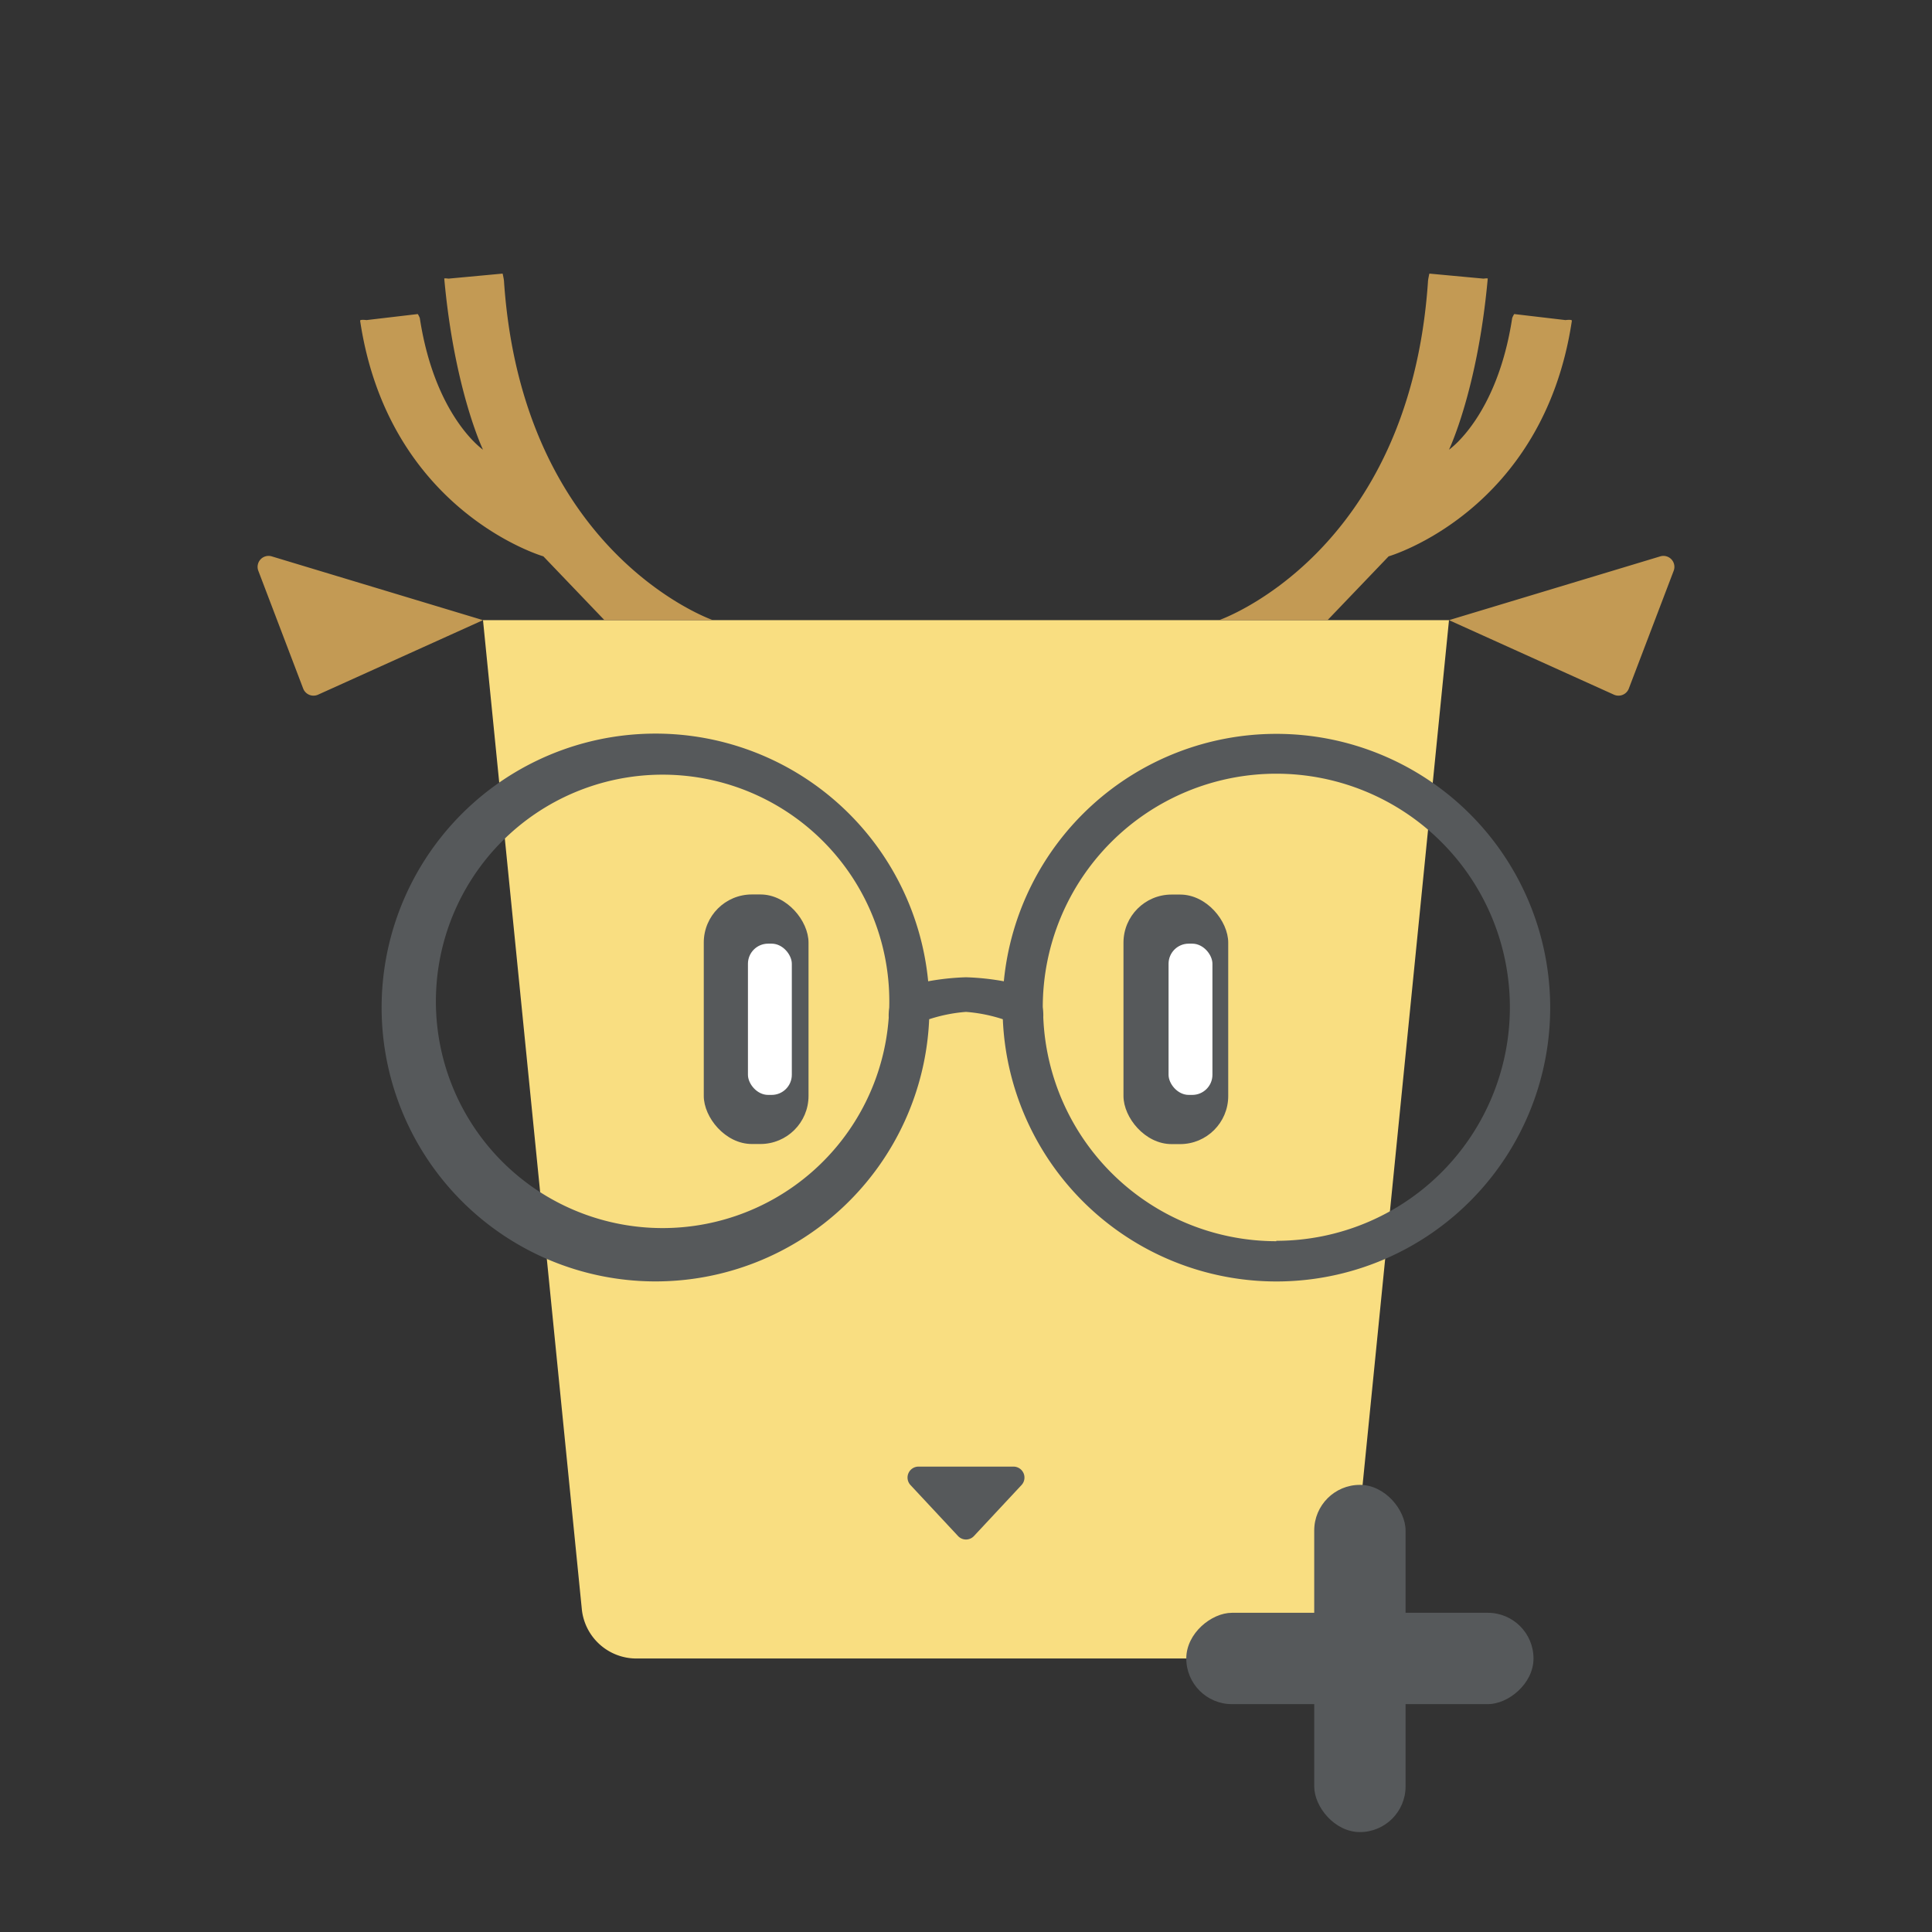 <?xml version="1.0" encoding="UTF-8" standalone="no"?>
<svg
   viewBox="0 0 192 192"
   version="1.1"
   id="svg18"
   sodipodi:docname="lingodeer_plus.svg"
   inkscape:version="1.2.2 (b0a8486541, 2022-12-01)"
   xml:space="preserve"
   inkscape:export-filename="lingodeer_plus.png"
   inkscape:export-xdpi="96"
   inkscape:export-ydpi="96"
   xmlns:inkscape="http://www.inkscape.org/namespaces/inkscape"
   xmlns:sodipodi="http://sodipodi.sourceforge.net/DTD/sodipodi-0.dtd"
   xmlns="http://www.w3.org/2000/svg"
   xmlns:svg="http://www.w3.org/2000/svg"><rect x="0" y="0" width="192" height="192" fill="#333333" stroke="none"/><defs
     id="defs22"><style
       id="style952">.a{fill:none;stroke:#b1b5bd;stroke-linecap:round;stroke-linejoin:round;isolation:isolate;opacity:0.63;}</style><style
       id="style1523">.a{fill:none;stroke:#b1b5bd;stroke-linecap:round;stroke-linejoin:round;isolation:isolate;opacity:0.63;}</style></defs><sodipodi:namedview
     id="namedview20"
     pagecolor="#505050"
     bordercolor="#eeeeee"
     borderopacity="1"
     inkscape:showpageshadow="0"
     inkscape:pageopacity="0"
     inkscape:pagecheckerboard="0"
     inkscape:deskcolor="#d1d1d1"
     showgrid="false"
     inkscape:zoom="1.7383041"
     inkscape:cx="-5.1774599"
     inkscape:cy="95.207735"
     inkscape:window-width="1884"
     inkscape:window-height="1055"
     inkscape:window-x="36"
     inkscape:window-y="0"
     inkscape:window-maximized="1"
     inkscape:current-layer="svg18" /><path
     fill="#f9de81"
     fill-rule="evenodd"
     d="m 96,61.63 h -48 l 9.82,98.28 a 5.45,5.45 0 0 0 5.42,4.91 h 65.52 a 5.45,5.45 0 0 0 5.42,-4.91 l 9.82,-98.28 z"
     id="path928" /><path
     fill="#56595b"
     fill-rule="evenodd"
     d="m 126.84,72.93 a 27.21,27.21 0 0 0 -27.08,24.59 25,25 0 0 0 -3.76,-0.4 25,25 0 0 0 -3.76,0.4 27.22,27.22 0 1 0 0.1,3.77 15.63,15.63 0 0 1 3.66,-0.73 15.63,15.63 0 0 1 3.66,0.73 27.21,27.21 0 1 0 27.18,-28.36 z m -38.47,27.21 a 6.05,6.05 0 0 0 -0.05,1 22.53,22.53 0 1 1 0.05,-1 z m 38.47,23.21 a 23.19,23.19 0 0 1 -23.16,-22.25 6.05,6.05 0 0 0 -0.05,-1 23.21,23.21 0 1 1 23.21,23.21 z m -30.84,22.4 h -4.72 a 1.09,1.09 0 0 0 -0.8,1.83 l 4.72,5.06 a 1.08,1.08 0 0 0 1.6,0 l 4.72,-5.06 a 1.09,1.09 0 0 0 -0.8,-1.83 z"
     id="path930" /><path
     fill="#c39a54"
     fill-rule="evenodd"
     d="m 48,61.63 -21,-6.34 a 1.09,1.09 0 0 0 -1.33,1.43 l 4.46,11.71 a 1.1,1.1 0 0 0 1.47,0.61 z m 22.85,0 c 0,0 -18.91,-6.52 -20.76,-33.63 0,-0.21 -0.14,-0.81 -0.14,-0.81 l -5.38,0.5 c 0,0 -0.43,-0.06 -0.42,0 1,11.06 3.85,17 3.85,17 0,0 -4.78,-3.27 -6.28,-13.08 a 2.07,2.07 0 0 0 -0.2,-0.4 l -5.1,0.6 c 0,0 -0.65,-0.09 -0.63,0.07 2.84,18.96 18.21,23.41 18.21,23.41 l 6.07,6.34 z"
     id="path932" /><rect
     width="10.41"
     height="24.8"
     x="69.94"
     y="88.89"
     fill="#56595b"
     rx="4.78"
     id="rect934" /><rect
     width="4.36"
     height="15.03"
     x="74.33"
     y="93.78"
     fill="#ffffff"
     rx="2"
     id="rect936" /><path
     fill="#c39a54"
     fill-rule="evenodd"
     d="m 144,61.63 21,-6.34 a 1.09,1.09 0 0 1 1.33,1.43 l -4.46,11.71 a 1.1,1.1 0 0 1 -1.47,0.61 z m -22.85,0 c 0,0 18.91,-6.52 20.76,-33.63 0,-0.21 0.14,-0.81 0.14,-0.81 l 5.38,0.5 c 0,0 0.43,-0.06 0.42,0 -1,11.06 -3.85,17 -3.85,17 0,0 4.78,-3.27 6.28,-13.08 a 2.07,2.07 0 0 1 0.2,-0.4 l 5.1,0.6 c 0,0 0.65,-0.09 0.63,0.07 -2.84,18.96 -18.21,23.41 -18.21,23.41 l -6.07,6.34 z"
     id="path938" /><rect
     width="10.41"
     height="24.8"
     x="-122.06"
     y="-113.7"
     fill="#56595b"
     rx="4.78"
     transform="scale(-1)"
     id="rect940" /><rect
     width="4.36"
     height="15.03"
     x="116.13"
     y="93.78"
     fill="#ffffff"
     rx="2"
     id="rect942" /><g
     id="g950"
     transform="matrix(1.435,0,0,1.435,-412.83,-69.095)"
     style="fill:#56595b;fill-opacity:1"><rect
       style="fill:#56595b;fill-opacity:1;stroke-width:5.317;stroke-linecap:round"
       id="rect944"
       width="6.326"
       height="24.046"
       x="159.842"
       y="-393.887"
       rx="3.163"
       ry="3.163"
       transform="rotate(90)" /><rect
       style="fill:#56595b;fill-opacity:1;stroke-width:5.317;stroke-linecap:round"
       id="rect946"
       width="6.326"
       height="24.046"
       x="-385.027"
       y="-175.028"
       rx="3.163"
       ry="3.163"
       transform="scale(-1)" /></g></svg>

